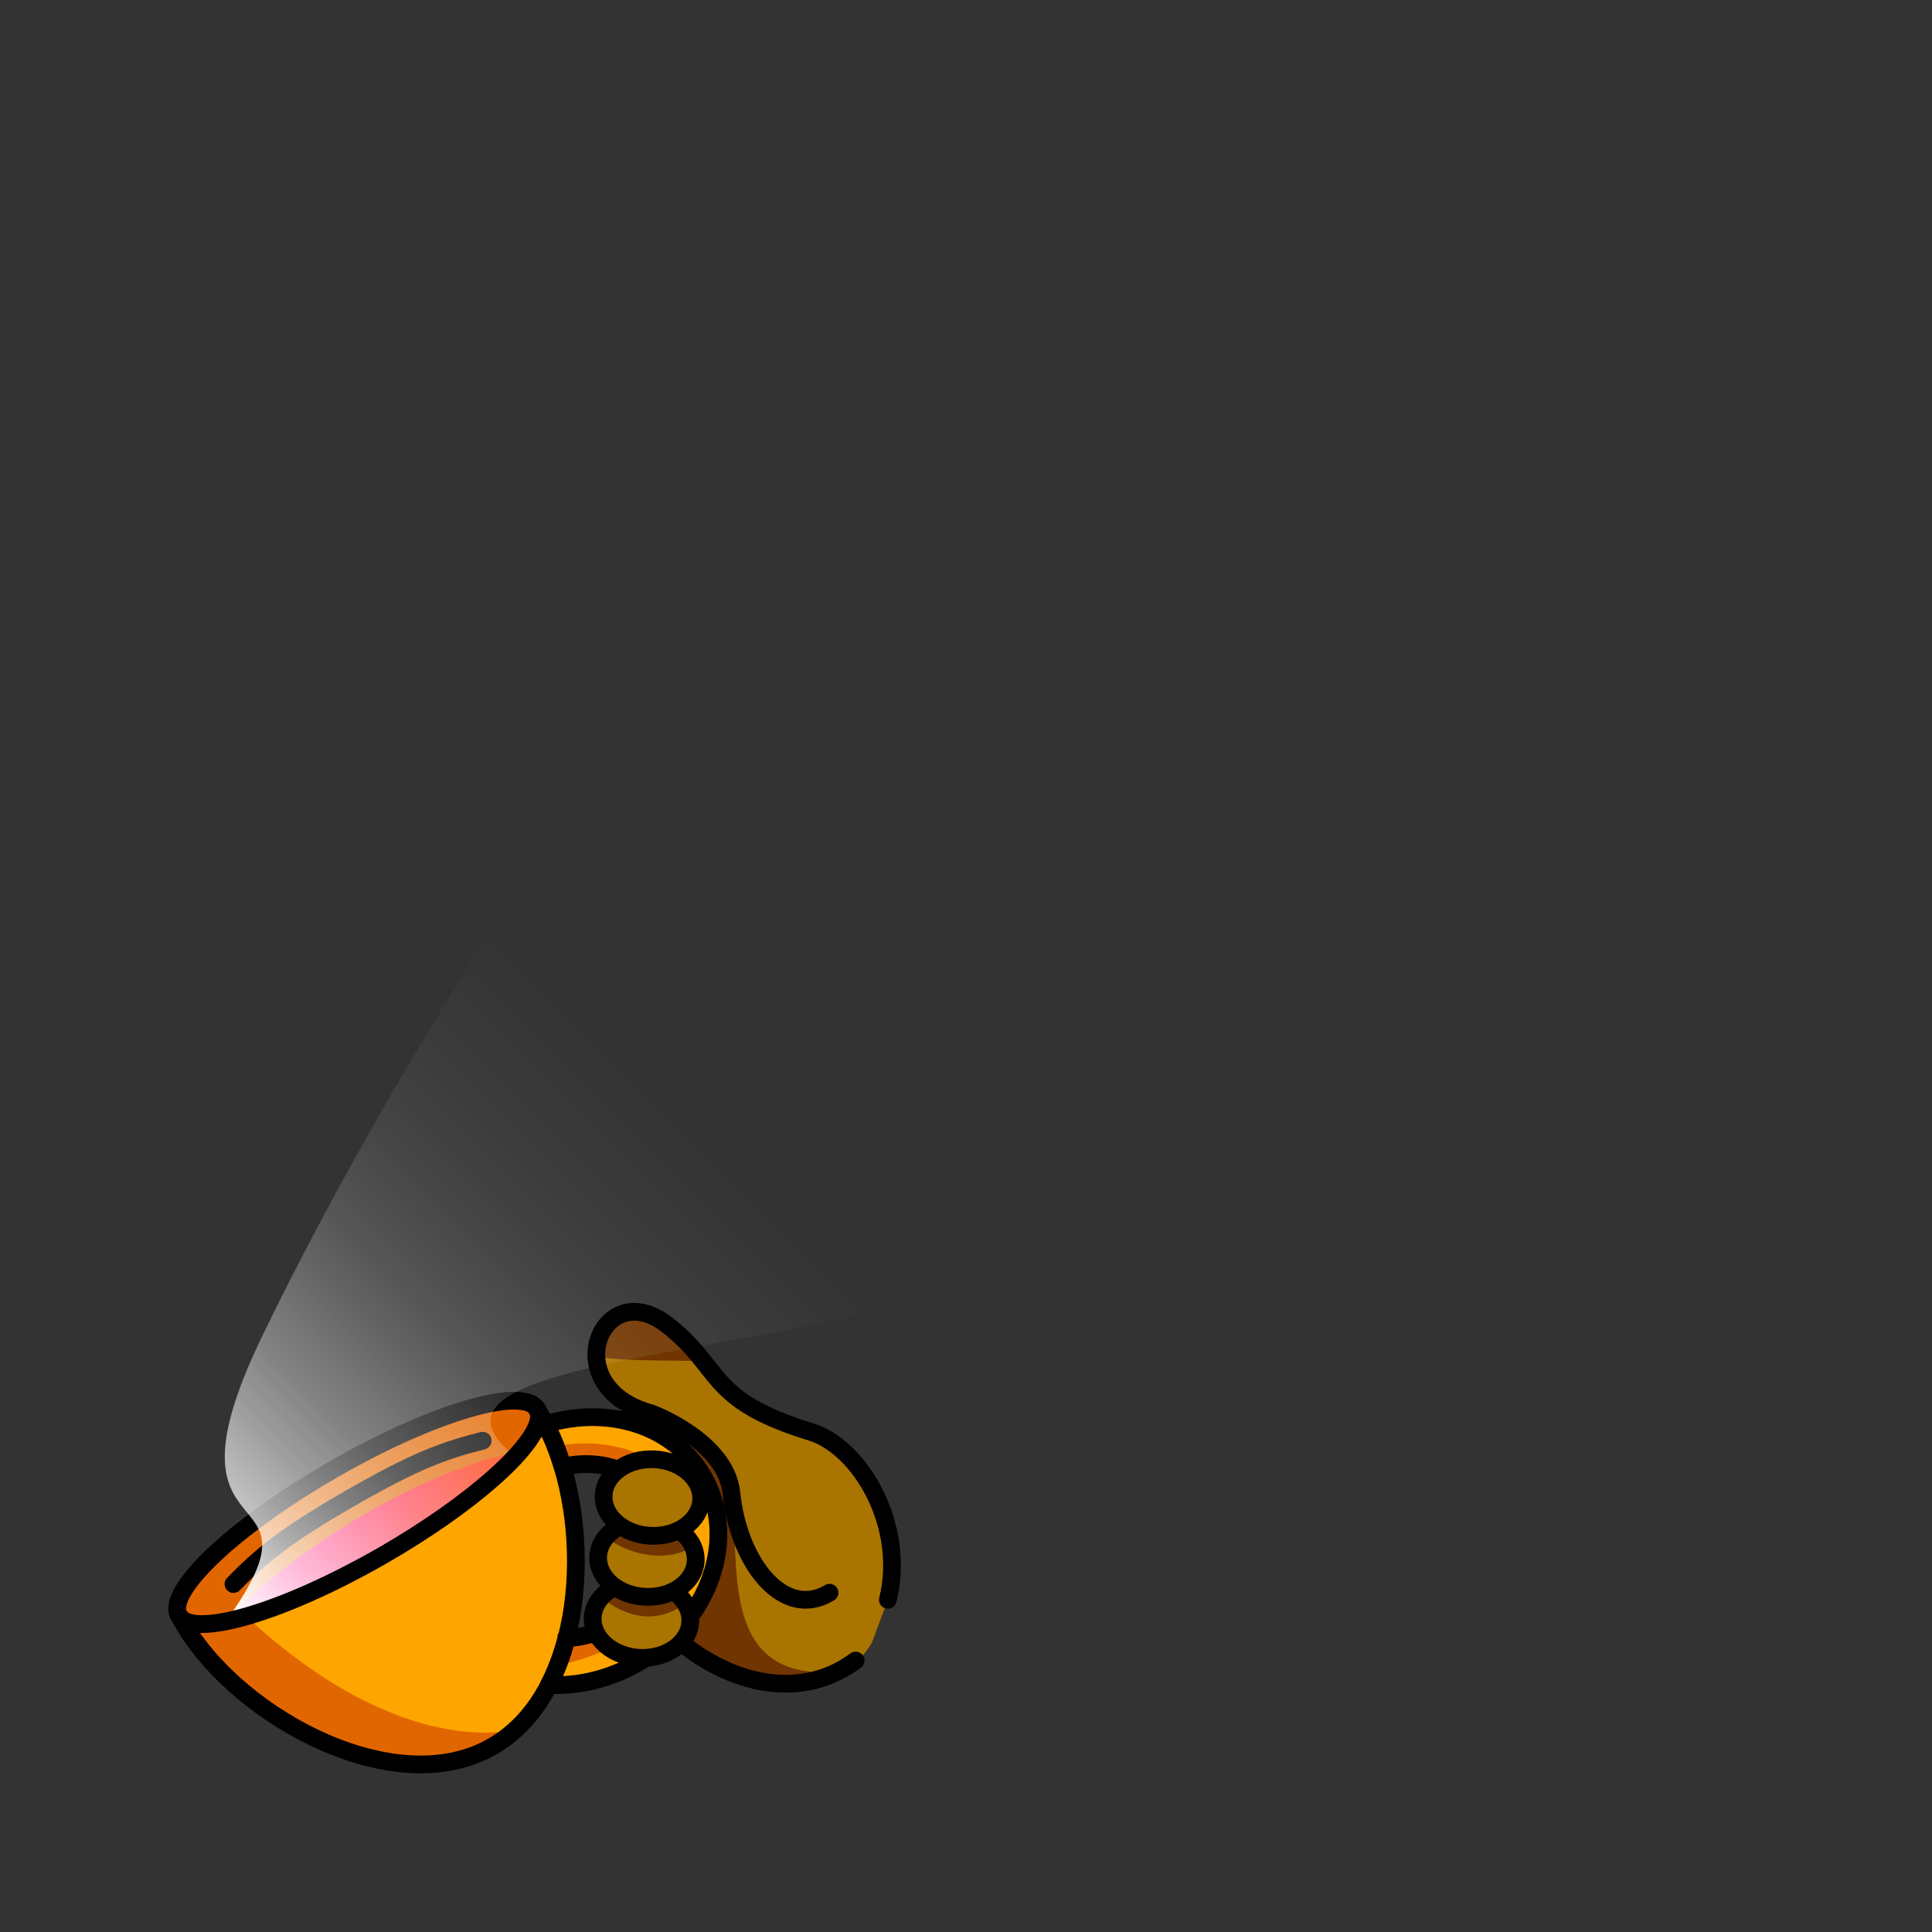 <svg width="2000" height="2000" viewBox="0 0 2000 2000" fill="none" xmlns="http://www.w3.org/2000/svg">
<rect x="0" y="0" width="2000" height="2000" fill="#333333" stroke="none"/>
<g clip-path="url(#clip0_28_718)">
<mask id="mask0_28_718" style="mask-type:luminance" maskUnits="userSpaceOnUse" x="0" y="0" width="2000" height="2000">
<path d="M2000 0H0V2000H2000V0Z" fill="white"/>
</mask>
<g mask="url(#mask0_28_718)">
<path d="M922.639 1646.71C922.639 1646.71 912.039 1674.89 902.649 1700.42C894.649 1713.85 884.929 1723.46 874.139 1730.06C808.979 1769.9 705.119 1700.42 705.119 1700.42C705.119 1700.42 726.179 1649.83 732.449 1623.71C738.719 1597.63 742.909 1500.51 685.819 1468.15C663.109 1460.7 647.189 1452.34 636.699 1443.31C622.909 1431.42 618.539 1418.36 620.559 1404.82C622.759 1389.56 632.999 1373.64 646.829 1357.97C670.239 1350.89 692.579 1375.98 723.209 1408.86C744.529 1431.72 776.449 1452.28 808.919 1474.51C930.979 1520.3 928.779 1592.41 922.649 1646.71H922.639Z" fill="#A97400"/>
<path d="M723.2 1408.86C681.78 1408.2 647.26 1408.86 620.55 1404.82C622.75 1389.56 632.99 1373.64 646.82 1357.97C670.23 1350.89 692.57 1375.98 723.2 1408.86Z" fill="#703500"/>
<path d="M874.139 1730.06C808.979 1769.9 705.119 1700.42 705.119 1700.42C705.119 1700.42 726.179 1649.83 732.449 1623.71C738.719 1597.63 742.909 1500.51 685.819 1468.15C663.109 1460.7 647.189 1452.34 636.699 1443.31C692.579 1462.72 757.259 1504.43 759.049 1559.46C763.779 1640.43 752.299 1742.75 872.379 1730.2C872.969 1730.13 873.549 1730.09 874.139 1730.05V1730.06Z" fill="#703500"/>
<path d="M577.74 1715.39C577.7 1715.54 577.63 1715.65 577.59 1715.79C576.75 1718.76 575.87 1721.62 574.91 1724.48C574.18 1726.75 573.41 1728.99 572.6 1731.19C572.16 1732.14 571.72 1733.06 571.24 1733.98C559.65 1757.86 546.73 1776.68 532.79 1791.21C478.75 1847.64 410 1838.79 347.85 1808.6C281.52 1776.35 222.67 1719.78 197.21 1692.23C197.21 1692.23 197.14 1692.19 197.14 1692.16C193.95 1690.11 191.42 1687.76 189.51 1685.12C187.46 1682.33 186.1 1679.21 185.47 1675.87C185.21 1674.62 185.07 1673.38 185.03 1672.05C184.99 1671.87 184.99 1671.72 184.99 1671.54C184.59 1653.75 200.58 1629.83 227.25 1604.14C265.99 1566.9 327.3 1526.03 393.56 1495.18C439.35 1473.79 487.48 1457.24 532.13 1449.94H532.24C541.7 1452.95 550.03 1459 557.22 1467.44C557.4 1467.7 557.62 1467.92 557.84 1468.17C559.67 1470.41 561.47 1472.79 563.16 1475.36L563.2 1475.4C567.46 1481.82 571.27 1489.16 574.61 1497.3C577.18 1503.54 579.45 1510.25 581.47 1517.33V1517.4C597.43 1573.97 595.6 1654.21 577.73 1715.37L577.74 1715.39Z" fill="#FFA500"/>
<path d="M559.13 1464.19C558.76 1464.89 558.36 1465.55 557.96 1466.24C557.74 1466.64 557.48 1467.05 557.23 1467.45C549.82 1479.81 540.24 1492.14 529.24 1504.17C483.34 1554.4 413.05 1599.67 375.3 1621.79C375.12 1621.9 374.93 1622.01 374.71 1622.12C366.6 1626.89 355.08 1632.94 340.44 1639.58C340.18 1639.69 339.93 1639.8 339.71 1639.95C314.1 1651.47 279.14 1664.6 236.07 1675.28C232.58 1676.12 229.03 1676.97 225.43 1677.81C220.33 1679.02 215.08 1680.16 209.76 1681.26C204.07 1682.43 198.24 1683.53 192.3 1684.6C191.38 1684.78 190.47 1684.93 189.51 1685.11C187.46 1682.32 186.1 1679.2 185.47 1675.86C185.21 1674.61 185.07 1673.37 185.03 1672.04C184.52 1671.16 184.15 1670.17 183.89 1669.18C180.22 1655.46 196.88 1631.69 227.26 1604.13C266 1566.89 327.31 1526.02 393.57 1495.17C451.68 1466.48 502.94 1449.93 532.14 1449.93H532.25C542.41 1449.97 549.93 1452.02 554.12 1456.2C554.93 1457.01 555.62 1457.92 556.17 1458.88C556.5 1459.47 556.76 1460.02 557.01 1460.64C557.74 1461.78 558.48 1462.95 559.14 1464.16L559.13 1464.19Z" fill="#E26600"/>
<path d="M532.79 1791.22C478.75 1847.65 410 1838.8 347.85 1808.61C286.36 1784.69 229.06 1739.78 197.21 1692.24C197.21 1692.24 197.14 1692.2 197.14 1692.17C193.95 1690.12 191.42 1687.77 189.51 1685.13C187.46 1682.34 186.1 1679.22 185.47 1675.88C186.13 1676.03 186.83 1676.14 187.49 1676.21C187.93 1676.32 188.41 1676.39 188.85 1676.43C200.55 1678.19 212.73 1678.74 225.43 1677.82C234.97 1677.16 244.8 1675.69 254.96 1673.31C356.36 1767.85 456.37 1803.69 532.8 1791.23L532.79 1791.22Z" fill="#E26600"/>
<path d="M529.23 1504.18C483.33 1554.41 413.04 1599.68 375.29 1621.8C375.14 1621.87 375 1621.98 374.81 1622.09C374.74 1622.13 374.7 1622.13 374.7 1622.13C366.59 1626.9 355.07 1632.95 340.43 1639.59C340.17 1639.7 339.92 1639.81 339.7 1639.96C314.09 1651.48 279.13 1664.61 236.06 1675.29C273.22 1637.54 321.21 1600.78 372.17 1570.58C424.27 1539.65 479.45 1515.55 529.23 1504.18Z" fill="url(#paint0_linear_28_718)"/>
<path d="M568.269 1744.3C570.179 1737.15 572.269 1730.51 574.319 1724.6C580.519 1706.95 586.459 1695.8 586.459 1695.8C586.459 1695.8 681.039 1686 692.339 1626.02C703.639 1566 639.659 1509.72 582.389 1518.45C578.319 1514.01 574.429 1506.27 571.089 1498.09C564.999 1483.23 560.779 1466.98 560.779 1466.98C607.009 1467.16 698.689 1449.55 740.329 1544.83C754.449 1632.37 698.289 1748.23 568.259 1744.3H568.269Z" fill="#FFA500"/>
<path d="M574.32 1724.6C580.52 1706.95 586.46 1695.8 586.46 1695.8C586.46 1695.8 681.04 1686 692.34 1626.02C703.64 1566 639.66 1509.72 582.39 1518.45C578.32 1514.01 574.43 1506.27 571.09 1498.09C617.06 1486.97 688.16 1498.31 704.45 1550.26C723.82 1612.15 698.54 1699.95 574.32 1724.6Z" fill="#E26600"/>
<path d="M586.469 1695.8L586.429 1695.84C586.429 1695.88 586.429 1695.91 586.389 1695.95C586.239 1696.65 586.059 1697.31 585.879 1697.97C585.479 1699.62 584.999 1701.27 584.519 1702.89C583.929 1704.98 583.309 1707.07 582.649 1709.16C581.069 1714.19 579.349 1719.14 577.399 1723.98C577.399 1724.09 577.359 1724.16 577.289 1724.27C576.999 1725.15 576.629 1726.03 576.259 1726.91C573.869 1732.85 571.199 1738.65 568.299 1744.23C568.299 1744.27 568.259 1744.27 568.259 1744.3C558.979 1762.35 547.199 1778.35 532.779 1791.22C525.809 1797.57 518.219 1803.11 509.999 1807.84C463.189 1834.77 403.789 1830.4 347.839 1808.61C286.349 1784.69 229.049 1739.78 197.199 1692.24C197.199 1692.24 197.129 1692.2 197.129 1692.17C195.439 1689.68 193.829 1687.14 192.289 1684.61C191.449 1683.22 190.599 1681.78 189.799 1680.39C188.989 1679 188.189 1677.6 187.489 1676.21C187.049 1675.44 186.649 1674.67 186.279 1673.94C185.839 1673.13 185.439 1672.33 184.999 1671.56C184.629 1670.75 184.269 1669.98 183.899 1669.21C180.229 1655.49 196.889 1631.72 227.269 1604.16C256.069 1578.11 297.199 1548.65 345.069 1521.13C361.539 1511.66 377.829 1502.97 393.569 1495.19C451.679 1466.5 502.939 1449.95 532.139 1449.95H532.249C542.409 1449.99 549.929 1452.04 554.119 1456.22C555.069 1457.65 556.059 1459.16 557.019 1460.66C557.749 1461.8 558.489 1462.97 559.149 1464.18C559.739 1465.1 560.289 1466.01 560.799 1466.97C562.189 1469.36 563.519 1471.81 564.839 1474.34C565.539 1475.7 566.229 1477.05 566.889 1478.41C567.549 1479.73 568.169 1481.05 568.799 1482.41C569.419 1483.69 570.009 1485.01 570.599 1486.34C571.259 1487.81 571.919 1489.28 572.539 1490.74C572.909 1491.62 573.269 1492.5 573.639 1493.42C574.149 1494.67 574.629 1495.91 575.109 1497.2C575.509 1498.23 575.919 1499.25 576.319 1500.32C576.719 1501.35 577.089 1502.41 577.459 1503.48C578.049 1505.09 578.629 1506.67 579.189 1508.32C579.559 1509.42 579.919 1510.52 580.289 1511.62C580.879 1513.45 581.459 1515.33 582.049 1517.2C582.119 1517.6 582.269 1518.01 582.379 1518.41C598.559 1572.71 601.239 1638.82 586.489 1695.8H586.469Z" stroke="black" stroke-width="18.34" stroke-miterlimit="10"/>
<path d="M241.659 1639.82C269.799 1611.06 293.729 1590.57 362.319 1551.12" stroke="black" stroke-width="18.34" stroke-linecap="round" stroke-linejoin="round"/>
<path d="M499.659 1491.41C460.649 1501.28 430.909 1511.66 362.319 1551.12" stroke="black" stroke-width="18.34" stroke-linecap="round" stroke-linejoin="round"/>
<path d="M1047.23 1163.02C1264.73 1426.79 358.93 1360.47 529.23 1504.18C483.33 1554.41 413.04 1599.68 375.29 1621.8C375.11 1621.91 374.92 1622.02 374.7 1622.13C366.59 1626.9 355.07 1632.95 340.43 1639.59C340.17 1639.7 339.92 1639.81 339.7 1639.96C314.09 1651.48 279.13 1664.61 236.06 1675.29C345.06 1521.13 156.35 1620.66 271.52 1382.97C387.32 1143.99 522.54 941.88 522.54 941.88C522.54 941.88 965.16 1063.49 1047.23 1163.02Z" fill="url(#paint1_linear_28_718)"/>
<path d="M554.109 1456.22C554.919 1457.03 555.609 1457.94 556.159 1458.9C556.489 1459.49 556.749 1460.04 556.999 1460.66C557.659 1462.35 557.949 1464.22 557.949 1466.24C557.949 1466.86 557.909 1467.52 557.839 1468.18C554.679 1497.82 487.799 1557.44 396.269 1610.12C389.229 1614.16 382.219 1618.08 375.279 1621.79C375.099 1621.9 374.909 1622.01 374.689 1622.12C363.059 1628.39 351.609 1634.23 340.419 1639.58C340.159 1639.69 339.909 1639.8 339.689 1639.95C285.279 1666.03 237.699 1681.08 209.739 1681.26C198.399 1681.33 190.299 1678.95 186.259 1673.92C185.819 1673.41 185.449 1672.89 185.119 1672.31C185.079 1672.24 185.009 1672.16 185.009 1672.05C184.499 1671.17 184.129 1670.18 183.869 1669.19" stroke="black" stroke-width="18.34" stroke-miterlimit="10"/>
<path d="M728.13 1528.76C764.79 1592.49 734.61 1678.62 660.71 1721.13C630.96 1738.25 598.67 1745.67 568.28 1744.28C576.03 1729.34 582.05 1712.96 586.47 1695.79C603.47 1695.11 621.08 1690.18 637.48 1680.74C685.53 1653.1 705.13 1597.12 681.3 1555.7C662.47 1522.97 622.16 1509.14 582.38 1518.44C577.68 1502.56 571.79 1487.69 564.83 1474.35C629.5 1454.64 697.42 1475.37 728.13 1528.76Z" stroke="black" stroke-width="18.34" stroke-linecap="round" stroke-linejoin="round"/>
<path d="M919.109 1656.11C938.319 1578.59 889.93 1497.74 839.51 1482.32C731.45 1449.28 748.36 1416.43 690.81 1371.59C622.58 1318.44 574.36 1436.23 674.56 1463.25C674.56 1463.25 751.689 1491.86 757.159 1545.72C764.559 1618.5 811.49 1677.34 858.76 1648.74" stroke="black" stroke-width="18.34" stroke-linecap="round" stroke-linejoin="round"/>
<path d="M695.569 1692.16C747.619 1739.88 824.749 1764.31 885.759 1718.99" stroke="black" stroke-width="18.34" stroke-linecap="round" stroke-linejoin="round"/>
<path d="M714.58 1678.7C713.66 1700.6 690.29 1717.37 662.41 1716.19C634.53 1715.02 612.66 1696.31 613.58 1674.44C613.91 1666.63 617.14 1659.47 622.38 1653.53C631.81 1642.85 647.84 1636.18 665.75 1636.95C685.19 1637.76 701.74 1647.11 709.63 1660.14C713.04 1665.75 714.88 1672.1 714.58 1678.7Z" fill="#A97400"/>
<path d="M709.63 1660.14C678.52 1682.12 647.77 1674.26 622.39 1653.54C631.82 1642.86 647.85 1636.19 665.76 1636.96C685.2 1637.77 701.75 1647.12 709.64 1660.15L709.63 1660.14Z" fill="#703500"/>
<path d="M714.58 1678.7C713.66 1700.6 690.29 1717.37 662.41 1716.19C634.53 1715.02 612.66 1696.31 613.58 1674.44C613.91 1666.63 617.14 1659.47 622.38 1653.53C631.81 1642.85 647.84 1636.18 665.75 1636.95C685.19 1637.76 701.74 1647.11 709.63 1660.14C713.04 1665.75 714.88 1672.1 714.58 1678.7Z" stroke="black" stroke-width="18.34" stroke-miterlimit="10"/>
<path d="M720.229 1615.52C719.279 1637.42 695.939 1654.19 668.059 1653.02C640.179 1651.85 618.309 1633.17 619.229 1611.27C619.519 1603.97 622.349 1597.22 627.009 1591.5C636.289 1580.16 652.839 1573.01 671.399 1573.78C692.939 1574.7 710.879 1586.07 717.519 1601.26C719.459 1605.74 720.449 1610.54 720.229 1615.53V1615.52Z" fill="#A97400"/>
<path d="M717.519 1601.25C691.949 1616.59 655.299 1612.15 627.009 1591.49C636.289 1580.15 652.839 1573 671.399 1573.77C692.939 1574.69 710.879 1586.06 717.519 1601.25Z" fill="#703500"/>
<path d="M720.229 1615.52C719.279 1637.42 695.939 1654.19 668.059 1653.02C640.179 1651.85 618.309 1633.17 619.229 1611.27C619.519 1603.97 622.349 1597.22 627.009 1591.5C636.289 1580.16 652.839 1573.01 671.399 1573.78C692.939 1574.7 710.879 1586.07 717.519 1601.26C719.459 1605.74 720.449 1610.54 720.229 1615.53V1615.52Z" stroke="black" stroke-width="18.34" stroke-miterlimit="10"/>
<path d="M725.859 1552.39C726.784 1530.52 704.93 1511.82 677.048 1510.65C649.166 1509.47 625.814 1526.25 624.889 1548.13C623.964 1570.01 645.818 1588.7 673.7 1589.87C701.582 1591.05 724.934 1574.27 725.859 1552.39Z" fill="#A97400" stroke="black" stroke-width="18.34" stroke-miterlimit="10"/>
</g>
</g>
<defs>
<linearGradient id="paint0_linear_28_718" x1="236.06" y1="1589.73" x2="529.23" y2="1589.73" gradientUnits="userSpaceOnUse">
<stop stop-color="#FF00A6"/>
<stop offset="1" stop-color="#FF4200"/>
</linearGradient>
<linearGradient id="paint1_linear_28_718" x1="233.14" y1="1672.36" x2="895.2" y2="1010.3" gradientUnits="userSpaceOnUse">
<stop stop-color="white"/>
<stop offset="0.04" stop-color="white" stop-opacity="0.88"/>
<stop offset="0.1" stop-color="white" stop-opacity="0.7"/>
<stop offset="0.17" stop-color="white" stop-opacity="0.53"/>
<stop offset="0.24" stop-color="white" stop-opacity="0.39"/>
<stop offset="0.32" stop-color="white" stop-opacity="0.27"/>
<stop offset="0.4" stop-color="white" stop-opacity="0.17"/>
<stop offset="0.5" stop-color="white" stop-opacity="0.09"/>
<stop offset="0.61" stop-color="white" stop-opacity="0.04"/>
<stop offset="0.75" stop-color="white" stop-opacity="0"/>
<stop offset="1" stop-color="white" stop-opacity="0"/>
</linearGradient>
<clipPath id="clip0_28_718">
<rect width="2000" height="2000" fill="white"/>
</clipPath>
</defs>
</svg>
